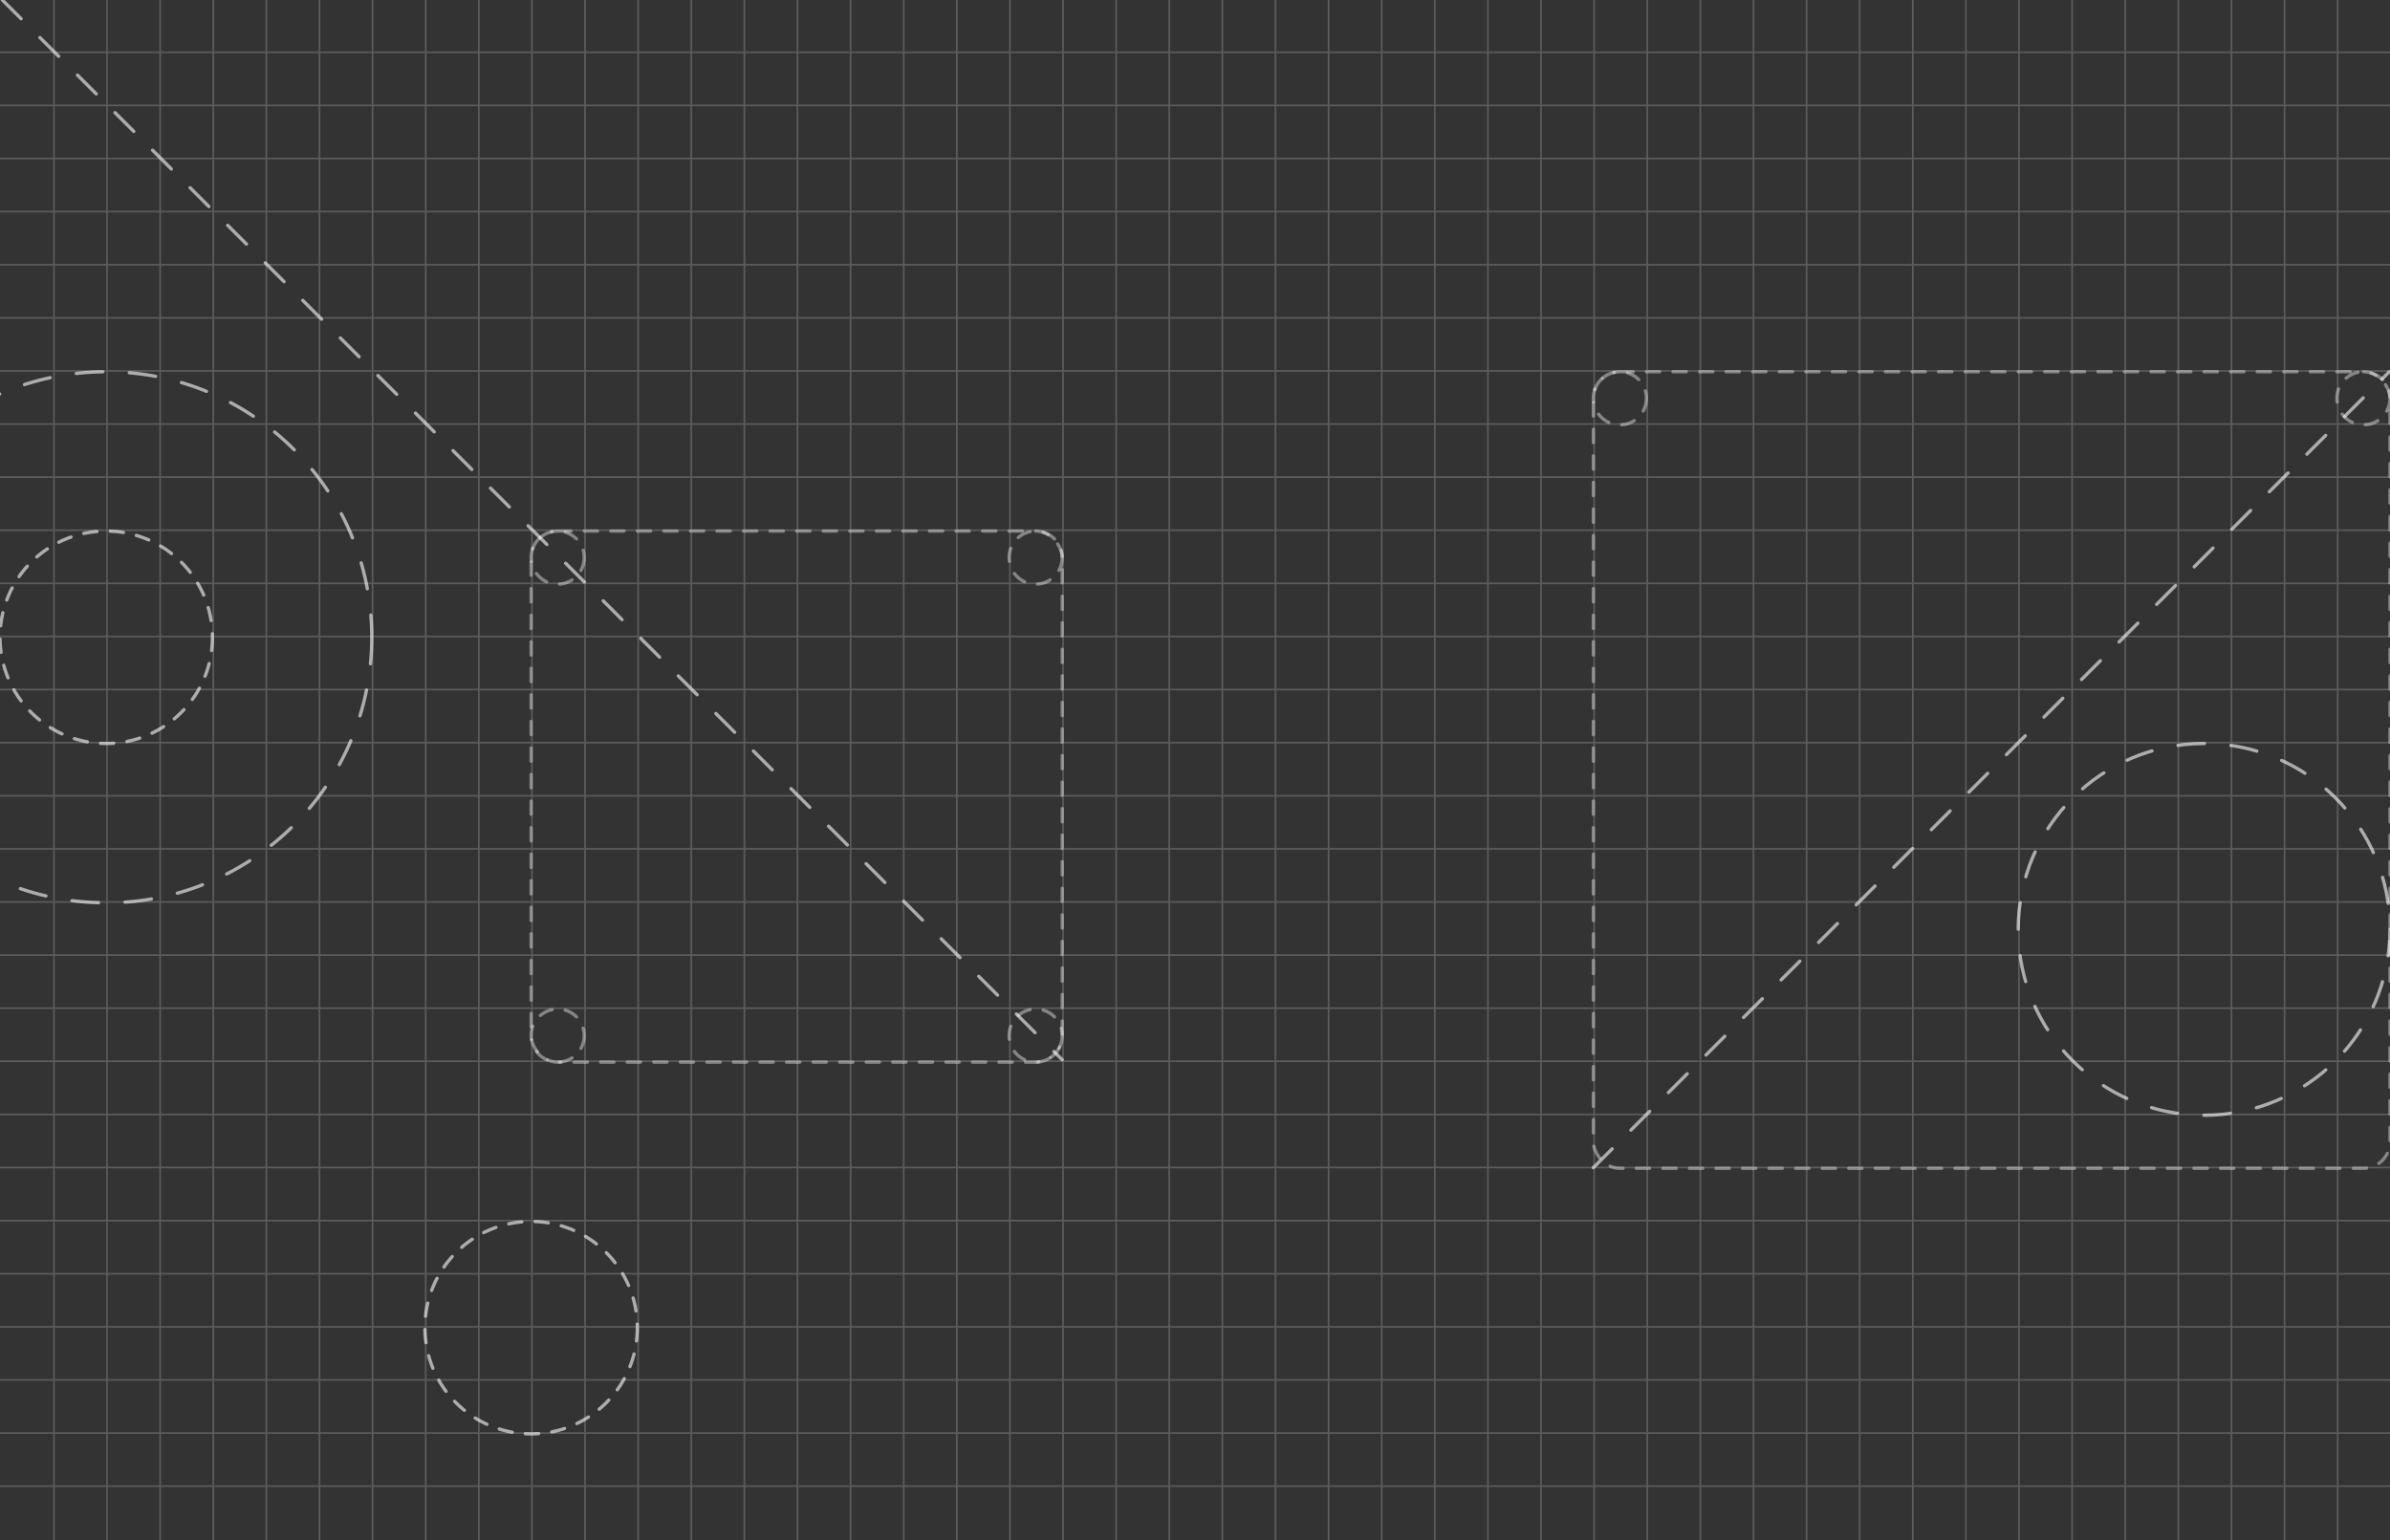 <svg width="1440" height="928" fill="none" xmlns="http://www.w3.org/2000/svg"><rect width="100%" height="100%" fill="#333333" stroke="none"/><g clip-path="url(#a)" stroke="#fff"><path stroke-opacity=".2" stroke-linecap="square" stroke-linejoin="round" d="M32.5.5v927m32-927v927m32-927v927m32-927v927m32-927v927m32-927v927m32-927v927m32-927v927m32-927v927m32-927v927m32-927v927m32-927v927m32-927v927m32-927v927m32-927v927m32-927v927m32-927v927m32-927v927m32-927v927m32-927v927m32-927v927m32-927v927m32-927v927m32-927v927m32-927v927m32-927v927m32-927v927m32-927v927m32-927v927m32-927v927m32-927v927m32-927v927m32-927v927m32-927v927m32-927v927m32-927v927m32-927v927m32-927v927m32-927v927m32-927v927m32-927v927m32-927v927m32-927v927m32-927v927M.5 31.5h1439M.5 63.5h1439M.5 95.5h1439m-1439 32h1439m-1439 32h1439m-1439 32h1439m-1439 32h1439m-1439 32h1439m-1439 32h1439m-1439 32h1439m-1439 32h1439m-1439 32h1439m-1439 32h1439m-1439 32h1439m-1439 32h1439m-1439 32h1439m-1439 32h1439m-1439 32h1439m-1439 32h1439m-1439 32h1439m-1439 32h1439m-1439 32h1439m-1439 32h1439m-1439 32h1439m-1439 32h1439m-1439 32h1439m-1439 32h1439m-1439 32h1439"/><path stroke-opacity=".6" stroke-width="2" stroke-linecap="round" stroke-linejoin="round" stroke-dasharray="16 16" d="M1.414 0L640 638.586m320 65L1439.586 224"/><circle cx="160" cy="160" r="160" transform="translate(-96 224)" stroke-opacity=".6" stroke-width="2" stroke-linecap="round" stroke-dasharray="16 16"/><circle cx="112" cy="112" r="112" transform="translate(1216 448)" stroke-opacity=".6" stroke-width="2" stroke-linecap="round" stroke-dasharray="16 16"/><circle cx="64" cy="64" r="64" transform="translate(0 320)" stroke-opacity=".6" stroke-width="2" stroke-linecap="round" stroke-dasharray="8 8"/><circle cx="64" cy="64" r="64" transform="translate(256 736)" stroke-opacity=".6" stroke-width="2" stroke-linecap="round" stroke-dasharray="8 8"/><rect width="320" height="320" rx="16" transform="translate(320 320)" stroke-opacity=".4" stroke-width="2" stroke-linecap="round" stroke-dasharray="8 8"/><circle cx="16" cy="16" r="16" transform="translate(320 608)" stroke-opacity=".4" stroke-width="2" stroke-linecap="round" stroke-dasharray="8 8"/><circle cx="16" cy="16" r="16" transform="translate(608 608)" stroke-opacity=".4" stroke-width="2" stroke-linecap="round" stroke-dasharray="8 8"/><circle cx="16" cy="16" r="16" transform="translate(320 320)" stroke-opacity=".4" stroke-width="2" stroke-linecap="round" stroke-dasharray="8 8"/><circle cx="16" cy="16" r="16" transform="translate(608 320)" stroke-opacity=".4" stroke-width="2" stroke-linecap="round" stroke-dasharray="8 8"/><rect width="480" height="480" rx="16" transform="translate(960 224)" stroke-opacity=".4" stroke-width="2" stroke-linecap="round" stroke-dasharray="8 8"/><circle cx="16" cy="16" r="16" transform="translate(960 224)" stroke-opacity=".4" stroke-width="2" stroke-linecap="round" stroke-dasharray="8 8"/><circle cx="16" cy="16" r="16" transform="translate(1408 224)" stroke-opacity=".4" stroke-width="2" stroke-linecap="round" stroke-dasharray="8 8"/></g><defs><clipPath id="a"><path fill="#fff" d="M0 0h1440v928H0z"/></clipPath></defs></svg>